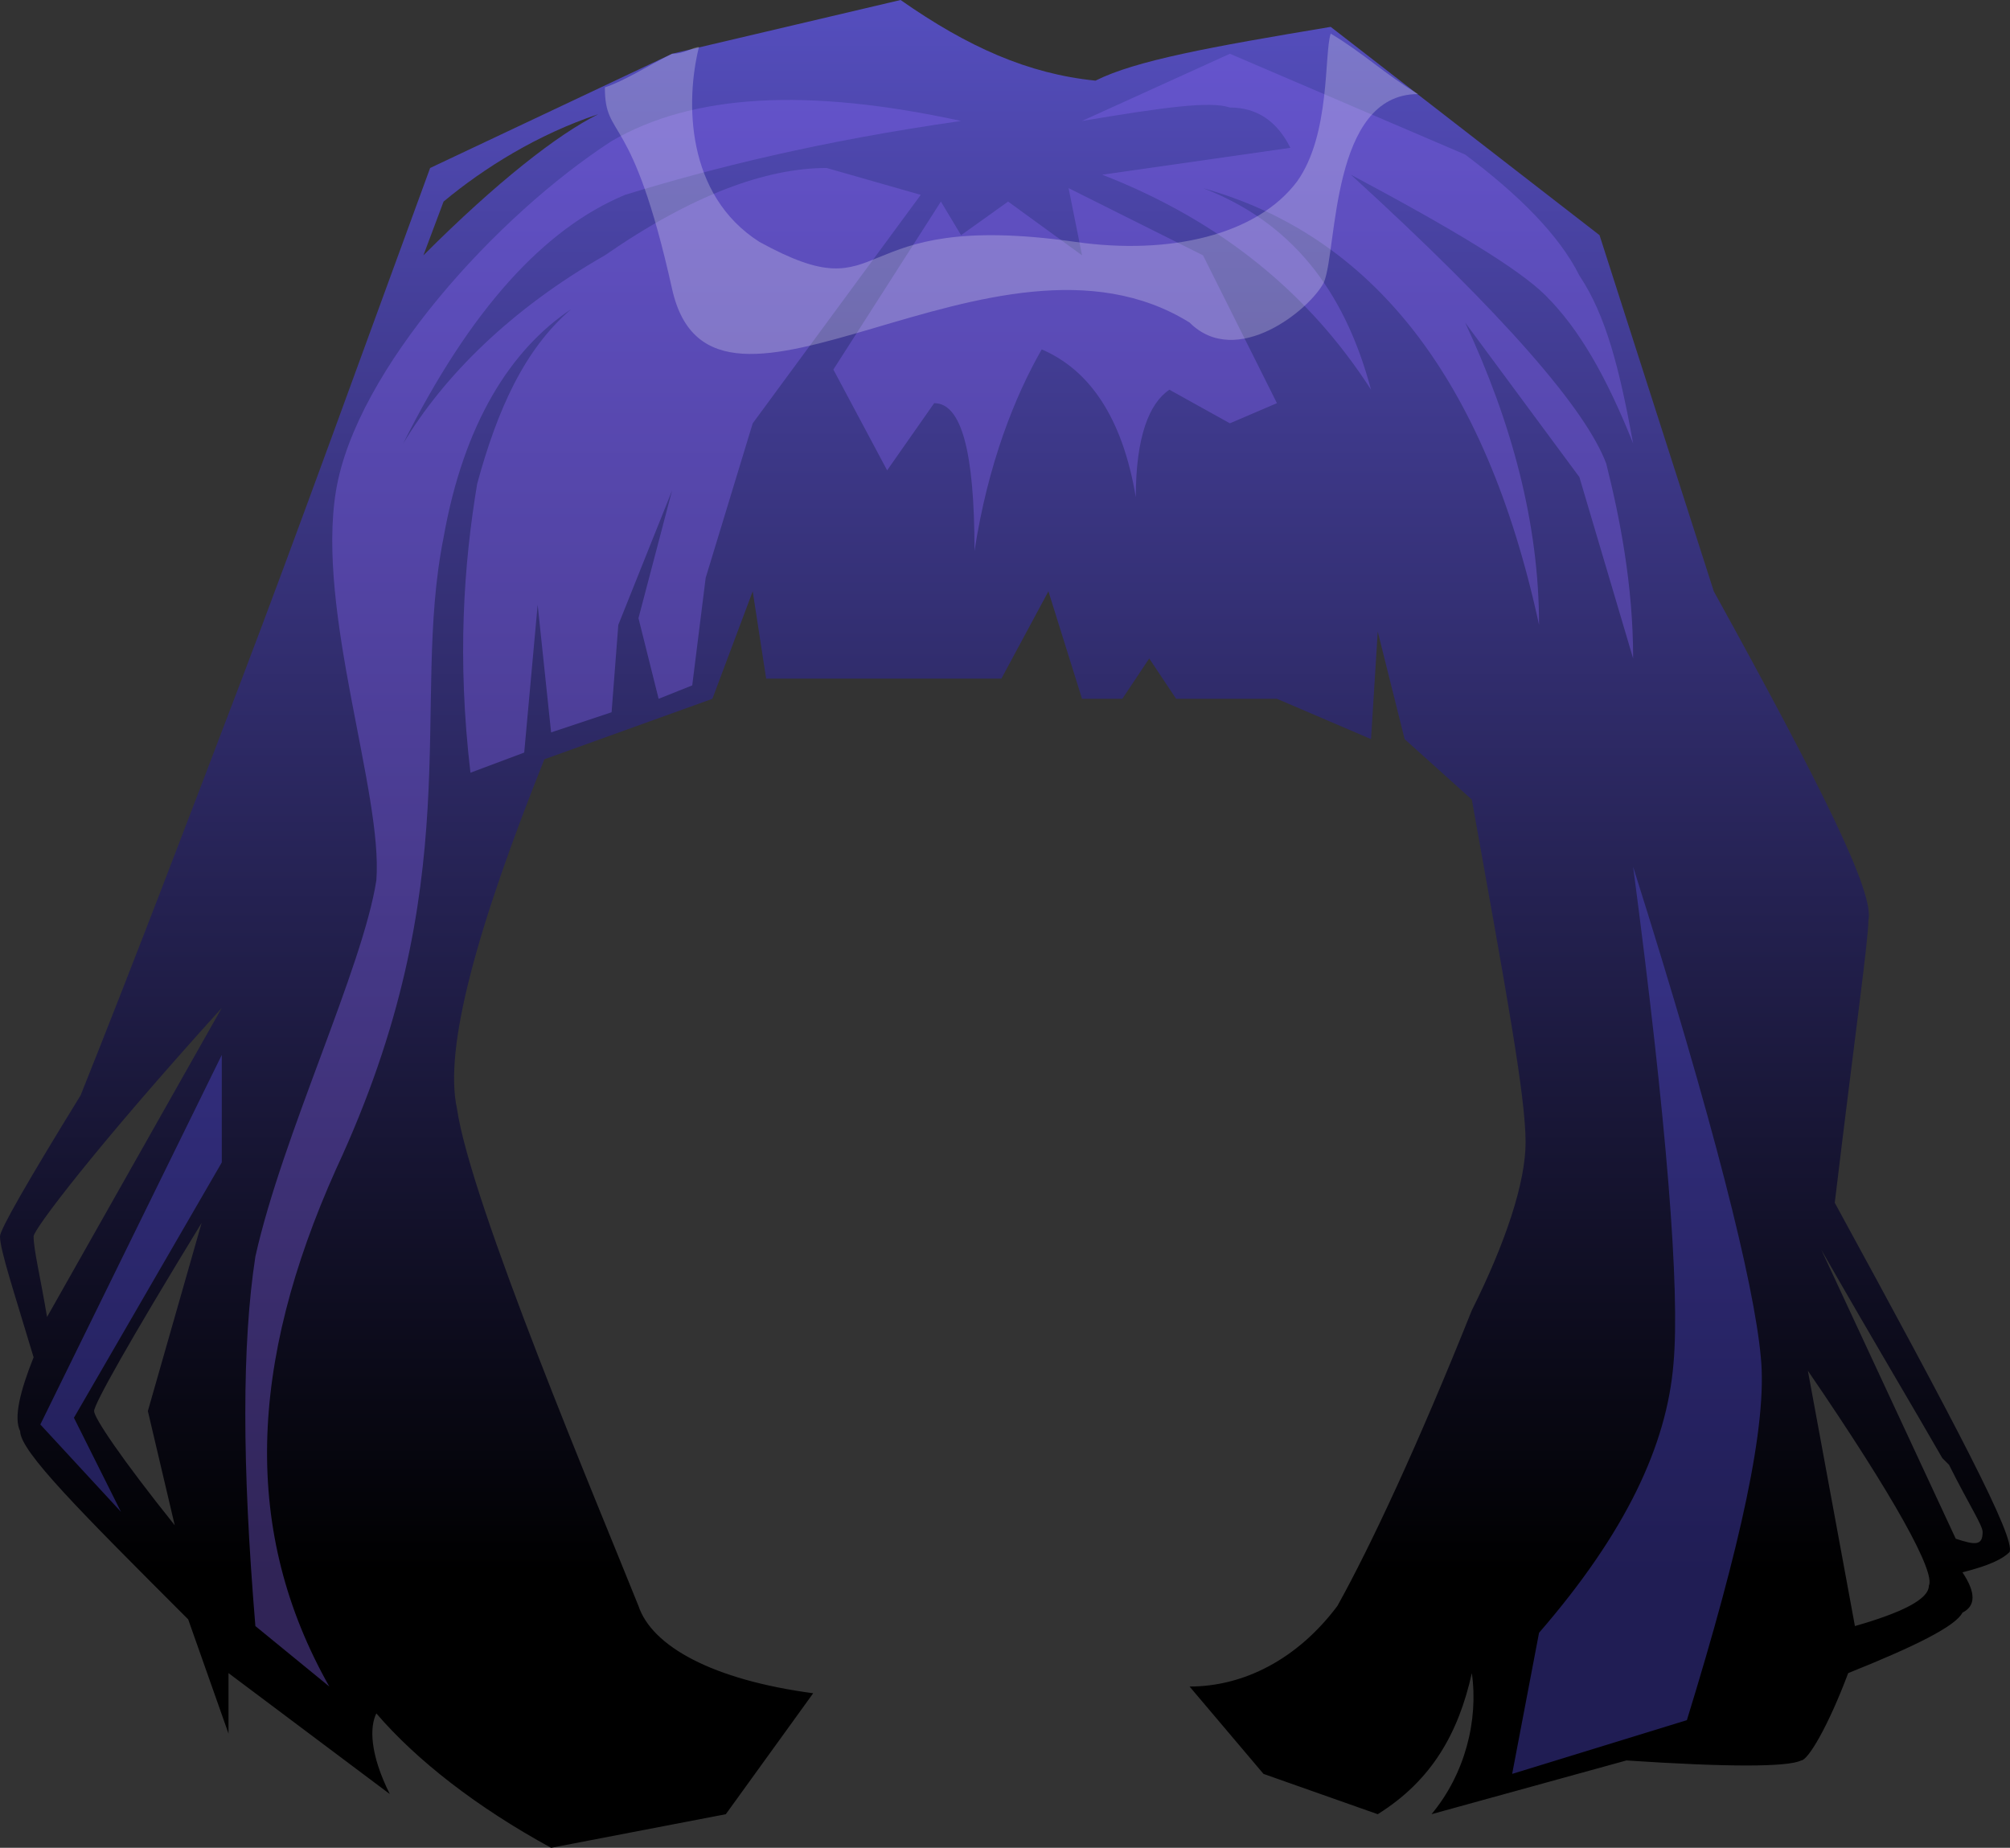 <?xml version="1.0" encoding="UTF-8" standalone="no"?>
<svg
   width="299.075"
   height="275"
   viewBox="0 0 299.075 275"
   version="1.1"
   id="svg17"
   sodipodi:docname="cb-layer-0724.svg"
   xmlns:inkscape="http://www.inkscape.org/namespaces/inkscape"
   xmlns:sodipodi="http://sodipodi.sourceforge.net/DTD/sodipodi-0.dtd"
   xmlns="http://www.w3.org/2000/svg"
   xmlns:svg="http://www.w3.org/2000/svg">
  <rect x="0" y="0" width="299.075" height="275" fill="#333333" stroke="none"/>
  <sodipodi:namedview
     id="namedview19"
     pagecolor="#ffffff"
     bordercolor="#666666"
     borderopacity="1.0"
     inkscape:pageshadow="2"
     inkscape:pageopacity="0.0"
     inkscape:pagecheckerboard="0" />
  <defs
     id="defs7">
    <linearGradient
       x1="143.393"
       y1="0"
       x2="143.393"
       y2="243.767"
       id="id-64254"
       gradientTransform="scale(1.043,0.959)"
       gradientUnits="userSpaceOnUse">
      <stop
         stop-color="#554EBE"
         offset="0%"
         id="stop2" />
      <stop
         stop-color="#000000"
         offset="100%"
         id="stop4" />
    </linearGradient>
  </defs>
  <g
     id="id-64255">
    <path
       d="m 134,0 c 10,7 19,11 29,12 6,-3 17,-5 35,-8 v 0 l 40,31 17,53 c 16,29 24,45 23,49 0,3 -2,17 -5,42 18,33 27,50 26,52 -1,1 -3,2 -7,3 2,3 2,5 0,6 -1,2 -7,5 -17,9 -3,8 -6,13 -7,13 -2,1 -11,1 -26,0 v 0 l -29,8 c 5,-6 7,-14 6,-21 -2,9 -6,16 -14,21 v 0 l -17,-6 -11,-13 c 8,0 16,-4 22,-12 5,-9 12,-24 20,-44 5,-10 8,-19 8,-25 0,-7 -3,-23 -8,-51 v 0 l -10,-9 -4,-16 -1,16 -14,-6 h -15 l -4,-6 -4,6 h -6 l -5,-16 -7,13 h -35 l -2,-13 -6,16 -25,9 c -10,25 -15,43 -13,52 2,14 21,59 27,74 2,6 11,11 26,13 v 0 l -13,18 -26,5 c -11,-6 -20,-13 -26,-20 -1,2 -1,6 2,12 v 0 L 34,249 v 9 L 28,241 C 12,225 3,216 3,213 2,211 3,207 5,202 2,192 0,186 0,184 0,183 4,176 12,163 20,143 28,122 36,101 44,80 53,55 64,25 v 0 L 100,8 Z m 135,204 7,38 c 7,-2 11,-4 11,-6 1,-2 -5,-13 -18,-32 z m 2,-18 20,43 c 3,1 4,1 4,-1 0,-1 -2,-4 -5,-10 l -1,-1 c -4,-7 -10,-17 -18,-31 z M 30,182 c -11,18 -16,27 -16,28 0,1 4,7 12,17 l -4,-17 z m 3,-32 c -19,21 -28,33 -28,34 0,2 1,6 2,12 z M 89,17 c -9,3 -17,8 -23,13 v 0 l -3,8 C 74,27 83,20 89,17 Z"
       fill="url(#id-64254)"
       id="id-64256"
       style="fill:url(#id-64254)" />
    <path
       d="m 137,29 -25,34 -7,23 -2,16 -5,2 -3,-12 5,-19 -8,20 -1,13 -9,3 -2,-19 -2,22 -8,3 C 68,98 69,84 71,72 74,61 78,52 85,46 76,52 69,63 66,80 c -5,25 4,51 -16,94 -13,29 -14,54 -1,77 l -11,-9 c -2,-24 -2,-42 0,-55 4,-18 16,-43 18,-56 1,-13 -9,-40 -6,-58 3,-18 24,-41 41,-52 12,-7 29,-8 52,-3 -21,3 -37,7 -50,11 C 81,34 70,46 60,66 66,56 76,46 90,38 103,29 114,25 123,25 Z"
       fill="#8563f0"
       opacity="0.363"
       id="id-64257" />
    <polygon
       points="11,211 18,225 6,212 33,157 33,173 "
       fill="#5952e9"
       opacity="0.36"
       id="id-64258" />
    <path
       d="m 140,30 -16,25 8,15 7,-10 c 4,0 6,7 6,22 2,-13 6,-23 10,-30 7,3 12,10 14,22 0,-9 2,-14 5,-16 l 9,5 7,-3 -11,-22 -20,-10 2,10 -11,-8 -7,5 z"
       fill="#8563f0"
       opacity="0.363"
       id="id-64259" />
    <path
       d="m 164,26 c 18,7 31,18 40,32 -4,-15 -12,-25 -25,-30 25,7 42,28 50,65 0,-15 -4,-30 -11,-45 l 17,23 8,27 c 0,-11 -2,-21 -4,-29 -3,-8 -15,-22 -38,-43 15,8 25,14 29,18 5,5 9,12 13,22 -2,-11 -4,-19 -8,-25 -3,-6 -9,-12 -17,-18 L 183,8 161,18 c 12,-2 19,-3 22,-2 4,0 7,2 9,6 z"
       fill="#8563f0"
       opacity="0.363"
       id="id-64260" />
    <path
       d="m 243,129 c 5,38 7,63 6,74 -1,12 -7,25 -20,40 l -4,21 26,-8 c 8,-26 12,-44 11,-54 -1,-11 -7,-35 -19,-73 z"
       fill="#5952e9"
       opacity="0.36"
       id="id-64261" />
    <path
       d="m 197,42 c -2,4 -13,13 -20,6 C 148,30 106,70 100,43 94,16 90,21 90,13 c 3,-1 6,-3 10,-5 2,0 3,-1 4,-1 -2,8 -2,22 9,29 20,11 12,-5 47,0 14,2 27,-1 33,-9 5,-7 4,-19 5,-22 5,3 8,6 13,9 -13,0 -12,23 -14,28 z"
       fill="#ffffff"
       opacity="0.241"
       id="id-64262" />
  </g>
</svg>
